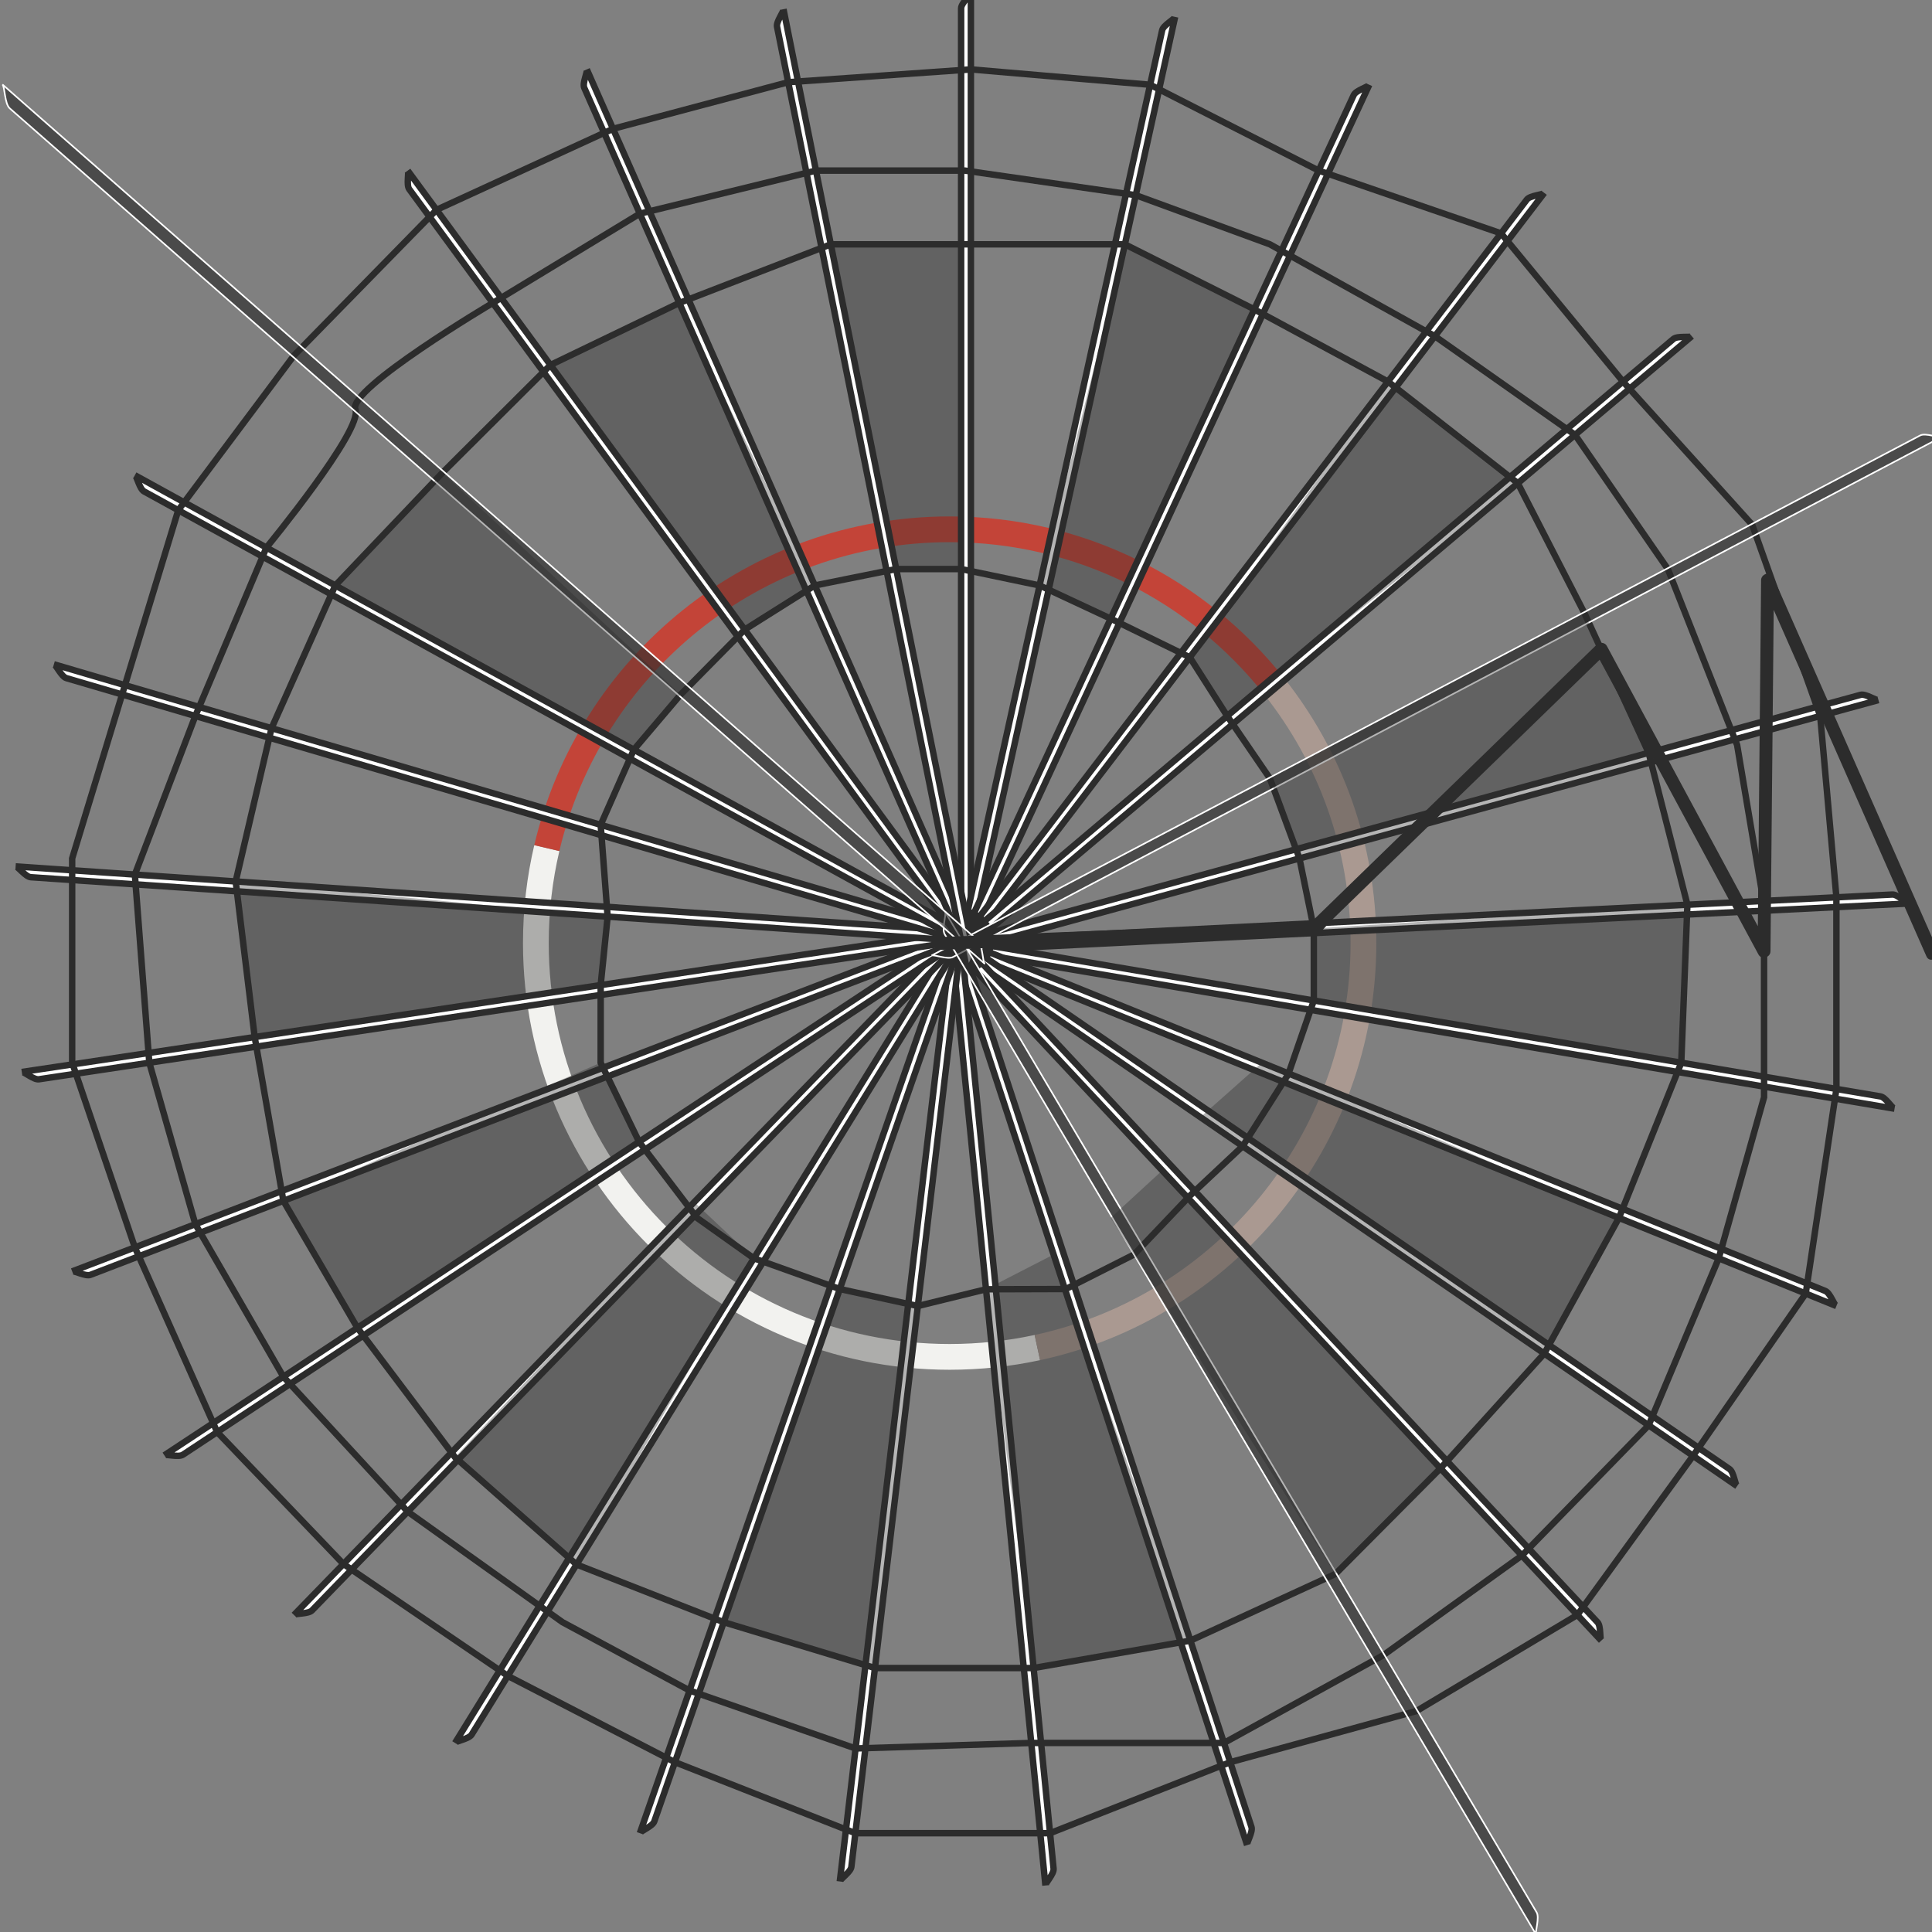 <?xml version="1.0" encoding="utf-8"?>
<!-- Generator: Adobe Illustrator 14.0.0, SVG Export Plug-In . SVG Version: 6.00 Build 43363)  -->
<!DOCTYPE svg PUBLIC "-//W3C//DTD SVG 1.1//EN" "http://www.w3.org/Graphics/SVG/1.1/DTD/svg11.dtd">
<svg name="2" version="1.1" xmlns="http://www.w3.org/2000/svg" xmlns:xlink="http://www.w3.org/1999/xlink" x="0px" y="0px" width="300px"
	 height="300px" viewBox="0 0 300 300" enable-background="new 0 0 300 300" xml:space="preserve">
<rect x="0" y="0" width="300" height="300" fill="#808080" stroke="none"/>
<g id="cluster_two">
	<g id="color_emphasis_1_">
		<path fill="none" stroke="#F2F2EF" stroke-width="4" d="M161.08,209.25c-4.39,0.947-8.945,1.445-13.618,1.445
			c-35.485,0-64.253-28.767-64.253-64.254c0-5.074,0.588-10.012,1.7-14.747"/>
		<path fill="none" stroke="#AA9991" stroke-width="4" d="M197.826,106.538c8.696,10.961,13.89,24.825,13.89,39.903
			c0,30.815-21.69,56.562-50.636,62.809"/>
		<path fill="none" stroke="#C34438" stroke-width="4" d="M84.909,131.694c6.665-28.378,32.142-49.506,62.553-49.506
			c20.409,0,38.595,9.515,50.364,24.35"/>
	</g>
	<g id="pattern_balance_1_">
		<g id="pattern_lines_out_1_">
			<g>
				<path fill="#FFFFFF" stroke="#2C2C2C" d="M150.758,148.767c0-48.264,0-96.529,0-144.793c0-1.714,0-3.428,0-5.142
					c0,0.384-1.516,1.647-1.516,2.466c0,48.264,0,96.529,0,144.793c0,1.714,0,3.428,0,5.142
					C149.242,150.849,150.758,149.585,150.758,148.767L150.758,148.767z"/>
			</g>
			<g>
				<path fill="#FFFFFF" stroke="#2C2C2C" d="M150.146,149.031c10.406-47.129,20.812-94.259,31.217-141.389
					c0.37-1.673,0.739-3.347,1.109-5.021c-0.083,0.375-1.836,1.282-2.013,2.081c-10.405,47.129-20.812,94.259-31.217,141.388
					c-0.37,1.674-0.739,3.348-1.108,5.021C148.216,150.737,149.97,149.83,150.146,149.031L150.146,149.031z"/>
			</g>
			<g>
				<path fill="#FFFFFF" stroke="#2C2C2C" d="M149.49,149.157c20.323-43.776,40.644-87.555,60.966-131.333
					c0.723-1.554,1.443-3.108,2.166-4.664c-0.162,0.349-2.069,0.857-2.414,1.599c-20.322,43.777-40.644,87.555-60.966,131.332
					c-0.722,1.556-1.443,3.11-2.165,4.665C147.238,150.407,149.147,149.899,149.49,149.157L149.49,149.157z"/>
			</g>
			<g>
				<path fill="#FFFFFF" stroke="#2C2C2C" d="M148.823,149.14c29.283-38.366,58.564-76.733,87.848-115.102
					c1.041-1.36,2.079-2.724,3.121-4.087c-0.234,0.306-2.206,0.392-2.703,1.041c-29.283,38.366-58.563,76.732-87.847,115.099
					c-1.04,1.364-2.079,2.727-3.12,4.089C146.354,149.874,148.328,149.79,148.823,149.14L148.823,149.14z"/>
			</g>
			<g>
				<path fill="#FFFFFF" stroke="#2C2C2C" d="M148.176,148.979c36.866-31.151,73.731-62.303,110.598-93.456
					c1.31-1.104,2.618-2.211,3.929-3.317c-0.295,0.248-2.238-0.093-2.863,0.434c-36.867,31.15-73.73,62.302-110.597,93.452
					c-1.31,1.108-2.618,2.215-3.929,3.32C145.607,149.163,147.552,149.507,148.176,148.979L148.176,148.979z"/>
			</g>
			<g>
				<path fill="#FFFFFF" stroke="#2C2C2C" d="M147.06,148.262c46.556-12.732,93.109-25.466,139.665-38.2
					c1.653-0.449,3.306-0.903,4.962-1.354c-0.372,0.101-1.991-1.027-2.781-0.813c-46.555,12.732-93.107,25.467-139.663,38.197
					c-1.653,0.455-3.308,0.907-4.961,1.359C144.653,147.349,146.271,148.479,147.06,148.262L147.06,148.262z"/>
			</g>
			<g>
				<path fill="#FFFFFF" stroke="#2C2C2C" d="M146.644,147.74c48.206-2.396,96.409-4.793,144.615-7.19
					c1.713-0.082,3.424-0.169,5.139-0.253c-0.386,0.019-1.724-1.433-2.541-1.394c-48.205,2.396-96.408,4.795-144.614,7.188
					c-1.712,0.089-3.425,0.174-5.137,0.259C144.491,146.33,145.827,147.782,146.644,147.74L146.644,147.74z"/>
			</g>
			<g>
				<path fill="#FFFFFF" stroke="#2C2C2C" d="M146.35,147.142c47.589,8.054,95.175,16.105,142.765,24.157
					c1.689,0.289,3.379,0.573,5.071,0.861c-0.38-0.065-1.374-1.771-2.18-1.909c-47.589-8.053-95.176-16.103-142.764-24.16
					c-1.69-0.282-3.382-0.568-5.071-0.854C144.552,145.301,145.542,147.007,146.35,147.142L146.35,147.142z"/>
			</g>
			<g>
				<path fill="#FFFFFF" stroke="#2C2C2C" d="M146.191,146.494c44.733,18.124,89.464,36.245,134.199,54.368
					c1.587,0.646,3.175,1.289,4.767,1.935c-0.357-0.146-0.961-2.025-1.718-2.334c-44.733-18.123-89.466-36.244-134.197-54.372
					c-1.589-0.64-3.179-1.283-4.768-1.927C144.833,144.309,145.432,146.188,146.191,146.494L146.191,146.494z"/>
			</g>
			<g>
				<path fill="#FFFFFF" stroke="#2C2C2C" d="M146.177,145.827c39.773,27.343,79.545,54.681,119.321,82.022
					c1.411,0.974,2.821,1.943,4.237,2.917c-0.317-0.219-0.502-2.185-1.175-2.649c-39.772-27.341-79.547-54.681-119.318-82.026
					c-1.414-0.967-2.827-1.938-4.239-2.909C145.321,143.4,145.501,145.364,146.177,145.827L146.177,145.827z"/>
			</g>
			<g>
				<path fill="#FFFFFF" stroke="#2C2C2C" d="M146.306,145.173c32.943,35.274,65.885,70.545,98.832,105.819
					c1.168,1.255,2.336,2.506,3.508,3.762c-0.262-0.282-0.018-2.242-0.575-2.841c-32.942-35.272-65.888-70.545-98.828-105.822
					c-1.173-1.248-2.343-2.501-3.513-3.754C145.994,142.619,145.745,144.575,146.306,145.173L146.306,145.173z"/>
			</g>
			<g>
				<path fill="#FFFFFF" stroke="#2C2C2C" d="M146.966,144.022c15.028,45.867,30.055,91.729,45.089,137.596
					c0.531,1.631,1.063,3.257,1.597,4.889c-0.117-0.365,0.93-2.041,0.675-2.818c-15.027-45.864-30.059-91.729-45.084-137.598
					c-0.538-1.625-1.071-3.254-1.604-4.884C147.759,141.575,146.708,143.244,146.966,144.022L146.966,144.022z"/>
			</g>
			<g>
				<path fill="#FFFFFF" stroke="#2C2C2C" d="M147.466,143.581c4.785,48.028,9.57,96.051,14.363,144.081
					c0.166,1.706,0.336,3.409,0.505,5.117c-0.035-0.382,1.348-1.792,1.267-2.606c-4.786-48.025-9.576-96.053-14.358-144.082
					c-0.175-1.702-0.345-3.408-0.514-5.114C148.768,141.362,147.382,142.766,147.466,143.581L147.466,143.581z"/>
			</g>
			<g>
				<path fill="#FFFFFF" stroke="#2C2C2C" d="M148.049,143.258c-5.682,47.931-11.362,95.854-17.038,143.789
					c-0.205,1.702-0.406,3.401-0.609,5.105c0.048-0.38,1.701-1.459,1.798-2.271c5.681-47.928,11.358-95.858,17.043-143.79
					c0.196-1.699,0.397-3.401,0.602-5.104C149.799,141.372,148.143,142.443,148.049,143.258L148.049,143.258z"/>
			</g>
			<g>
				<path fill="#FFFFFF" stroke="#2C2C2C" d="M148.688,143.067c-15.882,45.578-31.762,91.15-47.639,136.734
					c-0.567,1.617-1.13,3.234-1.695,4.854c0.129-0.361,1.976-1.059,2.246-1.831c15.879-45.576,31.757-91.155,47.642-136.734
					c0.558-1.616,1.122-3.235,1.688-4.854C150.804,141.604,148.955,142.292,148.688,143.067L148.688,143.067z"/>
			</g>
			<g>
				<path fill="#FFFFFF" stroke="#2C2C2C" d="M149.354,143.02c-25.336,41.082-50.668,82.159-75.998,123.248
					c-0.904,1.457-1.801,2.915-2.702,4.375c0.202-0.325,2.157-0.607,2.587-1.304c25.332-41.081,50.664-82.165,76.001-123.248
					c0.894-1.458,1.794-2.917,2.696-4.376C151.735,142.046,149.781,142.319,149.354,143.02L149.354,143.02z"/>
			</g>
			<g>
				<path fill="#FFFFFF" stroke="#2C2C2C" d="M150.014,143.116c-33.597,34.654-67.188,69.303-100.782,103.965
					c-1.197,1.228-2.387,2.458-3.582,3.689c0.268-0.273,2.238-0.128,2.807-0.715c33.594-34.654,67.188-69.31,100.786-103.965
					c1.188-1.23,2.381-2.461,3.576-3.691C152.549,142.679,150.582,142.524,150.014,143.116L150.014,143.116z"/>
			</g>
			<g>
				<path fill="#FFFFFF" stroke="#2C2C2C" d="M150.638,143.354c-40.278,26.596-80.55,53.187-120.826,79.791
					c-1.436,0.94-2.861,1.886-4.294,2.831c0.319-0.21,2.213,0.357,2.894-0.094c40.275-26.597,80.551-53.194,120.831-79.791
					c1.426-0.945,2.856-1.89,4.288-2.833C153.208,143.473,151.319,142.897,150.638,143.354L150.638,143.354z"/>
			</g>
			<g>
				<path fill="#FFFFFF" stroke="#2C2C2C" d="M151.196,143.719c-45.065,17.287-90.123,34.57-135.188,51.865
					c-1.604,0.608-3.2,1.225-4.803,1.839c0.356-0.137,2.083,0.826,2.845,0.532c45.062-17.288,90.125-34.577,135.192-51.864
					c1.597-0.615,3.196-1.229,4.798-1.842C153.68,144.39,151.959,143.421,151.196,143.719L151.196,143.719z"/>
			</g>
			<g>
				<path fill="#FFFFFF" stroke="#2C2C2C" d="M151.662,144.196c-47.733,7.164-95.458,14.327-143.19,21.5
					c-1.699,0.247-3.39,0.506-5.088,0.76c0.379-0.057,1.856,1.256,2.664,1.133c47.73-7.166,95.461-14.333,143.194-21.498
					c1.692-0.256,3.386-0.511,5.083-0.764C153.942,145.387,152.472,144.07,151.662,144.196L151.662,144.196z"/>
			</g>
			<g>
				<path fill="#FFFFFF" stroke="#2C2C2C" d="M152.015,144.763c-48.156-3.295-96.303-6.59-144.459-9.877
					c-1.713-0.125-3.419-0.236-5.132-0.354c0.382,0.026,1.542,1.626,2.357,1.681c48.152,3.293,96.306,6.585,144.461,9.879
					c1.708,0.115,3.417,0.231,5.128,0.351C153.983,146.417,152.831,144.814,152.015,144.763L152.015,144.763z"/>
			</g>
			<g>
				<path fill="#FFFFFF" stroke="#2C2C2C" d="M152.235,145.392c-46.312-13.6-92.616-27.197-138.932-40.789
					c-1.645-0.491-3.287-0.968-4.935-1.453c0.367,0.108,1.155,1.921,1.939,2.15c46.31,13.597,92.621,27.193,138.934,40.791
					c1.644,0.481,3.287,0.963,4.933,1.448C153.802,147.433,153.022,145.619,152.235,145.392L152.235,145.392z"/>
			</g>
			<g>
				<path fill="#FFFFFF" stroke="#2C2C2C" d="M152.315,146.054c-42.291-23.265-84.574-46.525-126.869-69.783
					c-1.501-0.834-3.002-1.653-4.506-2.482c0.336,0.185,0.714,2.125,1.43,2.518c42.29,23.262,84.58,46.522,126.872,69.785
					c1.502,0.825,3.003,1.649,4.505,2.479C153.405,148.385,153.035,146.445,152.315,146.054L152.315,146.054z"/>
			</g>
			<g>
				<path fill="#FFFFFF" stroke="#2C2C2C" d="M152.046,147.353c-28.563-38.908-57.122-77.811-85.692-116.715
					c-1.009-1.389-2.026-2.763-3.042-4.149c0.228,0.31-0.248,2.229,0.236,2.887c28.564,38.905,57.13,77.81,85.694,116.716
					c1.015,1.382,2.03,2.762,3.043,4.146C152.054,149.925,152.534,148.01,152.046,147.353L152.046,147.353z"/>
			</g>
			<g>
				<path fill="#FFFFFF" stroke="#2C2C2C" d="M151.708,147.928c-19.502-44.151-39.003-88.296-58.514-132.445
					c-0.686-1.573-1.383-3.134-2.075-4.707c0.155,0.351-0.723,2.122-0.392,2.87c19.504,44.148,39.01,88.296,58.515,132.445
					c0.693,1.568,1.388,3.135,2.078,4.705C151.161,150.441,152.044,148.675,151.708,147.928L151.708,147.928z"/>
			</g>
			<g>
				<path fill="#FFFFFF" stroke="#2C2C2C" d="M151.255,148.417c-9.525-47.318-19.05-94.629-28.584-141.946
					c-0.33-1.684-0.674-3.358-1.011-5.044c0.075,0.376-1.163,1.917-1.002,2.719c9.528,47.314,19.057,94.63,28.584,141.945
					c0.339,1.682,0.68,3.36,1.015,5.043C150.179,150.753,151.421,149.219,151.255,148.417L151.255,148.417z"/>
			</g>
		</g>
		<g id="pattern_radial_1_">
			<polygon fill="none" stroke="#2C2C2C" points="94.354,142.337 93.273,128.078 98.425,116.409 105.676,107.867 115.639,97.76 
				126.521,90.908 139.165,88.362 149.242,88.362 161.426,90.908 172.465,96.065 184.751,102.066 190.56,111.179 197.188,120.87 
				201.778,133.296 204.008,144.188 204.008,155.361 200.05,166.799 192.957,177.985 184.846,185.598 176.097,194.802 
				165.503,200.159 153.107,200.198 142.52,202.797 130.401,200.159 117.059,195.389 108.232,189.112 99.233,177.296 
				93.273,165.016 93.273,152.96 			"/>
			<polygon fill="none" stroke="#2C2C2C" points="27.68,79.227 45.649,55.201 67.781,32.583 95.19,20 122.394,12.765 
				150.758,10.775 178.592,13.16 204.763,26.488 233.087,36.235 252.017,59.248 272.075,81.475 282.641,111.179 285.157,139.336 
				285.157,169.092 280.391,200.862 262.896,226.062 244.931,250.771 219.948,265.688 191.03,273.63 163.051,284.656 
				132.818,284.656 104.805,273.63 78.854,260.235 53.326,242.856 33.726,222.372 20.94,193.691 11.205,165.016 11.205,133.296 			
				"/>
			<path fill="none" stroke="#2C2C2C" d="M30.332,111.179l11.037-26.152c0,0,15.085-18.33,13.814-21.461S76.52,47.042,76.52,47.042
				l22.835-13.869l27.35-6.685h23.14l26.515,3.819l20.829,7.632l25.618,14.266l21.768,15.317l14.408,20.84l10.754,27.316
				l4.185,24.808v29.895l-7.04,25.008L256,221.321l-19.687,20.224l-21.498,15.462l-24.764,13.636h-29.921l-27.279,0.857l-25.775-9
				l-19.732-10.607l-24.032-17.161L44,213.772l-13.668-23.686l-7.147-25.071L20.94,135.8L30.332,111.179z"/>
			<polygon fill="none" stroke="#2C2C2C" points="36.596,136.869 42.165,113.073 52.062,90.908 68.699,73.407 85.474,56.675 
				105.481,47.042 129.011,37.939 149.242,37.939 174.674,37.939 194.366,47.827 215.522,59.248 235.687,75.032 246.016,95.183 
				256,116.893 262.019,140.486 261.067,165.016 251.388,189.112 239.792,210.18 223.671,228.008 207.365,244.404 184.846,254.754 
				160.494,259.009 135.858,259.009 112.377,251.893 89.524,242.933 70.654,226.279 55.498,206.179 44,186.465 39.546,161.027 			
				"/>
		</g>
	</g>
	<g id="rhythm_1_">
		<g>
			<path fill="#2C2C2C" fill-opacity="0.64" stroke="#FFFFFF" stroke-width="0.25" d="M147.978,148.605
				c49.423-25.999,98.845-51.998,148.27-78c1.756-0.92,3.51-1.845,5.268-2.769c-0.396,0.207-2.506-0.663-3.345-0.225
				c-49.423,25.999-98.845,51.999-148.269,77.997c-1.755,0.927-3.511,1.85-5.267,2.773
				C145.029,148.174,147.141,149.047,147.978,148.605L147.978,148.605z"/>
		</g>
		<g>
			<path fill="#2C2C2C" fill-opacity="0.64" stroke="#FFFFFF" stroke-width="0.25" d="M146.696,145.073
				c29.566,50.011,59.132,100.016,88.704,150.028c1.048,1.778,2.095,3.552,3.146,5.332c-0.232-0.4,0.562-2.641,0.062-3.488
				c-29.564-50.009-59.135-100.018-88.698-150.031c-1.055-1.771-2.104-3.546-3.154-5.324
				C146.992,141.991,146.19,144.225,146.696,145.073L146.696,145.073z"/>
		</g>
		<g>
			<path fill="#2C2C2C" fill-opacity="0.64" stroke="#FFFFFF" stroke-width="0.25" d="M151.785,145.964
				C103.047,103.196,54.314,60.435,5.567,17.673c-1.727-1.528-3.459-3.037-5.193-4.562c0.389,0.339,0.321,2.995,1.146,3.718
				c48.74,42.764,97.481,85.527,146.223,128.292c1.731,1.518,3.462,3.035,5.192,4.557
				C152.541,149.337,152.617,146.686,151.785,145.964L151.785,145.964z"/>
		</g>
	</g>
	<g id="contrast_1_">
		<polygon fill="#2C2C2C" fill-opacity="0.35" points="52.062,90.908 98.425,116.409 105.676,107.867 68.699,73.407 		"/>
		<polygon fill="#2C2C2C" fill-opacity="0.35" points="85.474,56.675 105.481,47.042 126.521,90.908 115.639,97.76 		"/>
		<polygon fill="#2C2C2C" fill-opacity="0.35" points="139.165,88.362 149.242,88.362 149.242,37.939 129.011,37.939 		"/>
		<polygon fill="#2C2C2C" fill-opacity="0.35" points="161.426,90.908 172.465,96.065 194.366,47.827 174.674,37.939 		"/>
		<polygon fill="#2C2C2C" fill-opacity="0.35" points="184.751,102.066 215.522,59.248 235.687,75.032 190.56,111.179 		"/>
		<polygon fill="#2C2C2C" fill-opacity="0.35" points="197.188,120.87 201.778,133.296 256.375,118.363 246.016,95.183 		"/>
		<polygon fill="#2C2C2C" fill-opacity="0.35" points="204.008,144.188 204.008,155.361 261.067,165.016 262.019,140.486 		"/>
		<polygon fill="#2C2C2C" fill-opacity="0.35" points="186.403,173.48 195.946,165.016 251.388,189.112 239.792,210.18 		"/>
		<polygon fill="#2C2C2C" fill-opacity="0.35" points="172.465,189.112 180.472,181.756 223.671,228.008 207.365,244.404 		"/>
		<polygon fill="#2C2C2C" fill-opacity="0.35" points="163.604,194.802 184.846,254.754 160.494,259.009 153.107,200.198 		"/>
		<polygon fill="#2C2C2C" fill-opacity="0.35" points="135.858,259.009 142.52,202.797 130.401,200.159 112.377,251.893 		"/>
		<polygon fill="#2C2C2C" fill-opacity="0.35" points="89.524,242.933 117.059,195.389 107.798,186.661 70.654,226.279 		"/>
		<polygon fill="#2C2C2C" fill-opacity="0.35" points="55.498,206.179 99.233,177.296 93.273,165.016 44,186.465 		"/>
		<polygon fill="#2C2C2C" fill-opacity="0.35" points="39.546,161.027 36.596,136.869 94.354,142.337 93.273,152.96 		"/>
	</g>
	<g id="movement">
		<line display="none" fill="#E2139D" stroke="#2C2C2C" x1="146.35" y1="147.142" x2="300" y2="147.142"/>
		<line display="none" fill="#E2139D" stroke="#2C2C2C" x1="146.35" y1="147.142" x2="286.701" y2="84.613"/>
		<g>
			<g>
				<path fill="#2C2C2C" d="M300.863,147.495c-8.513-19.312-17.025-38.623-25.538-57.935c-0.42-0.954-1.854-0.42-1.863,0.505
					c-0.181,19.217-0.361,38.434-0.542,57.65c0.621-0.168,1.242-0.336,1.863-0.505c-8.425-15.636-16.85-31.271-25.274-46.908
					c-0.311-0.577-1.121-0.639-1.57-0.202c-8.214,7.982-16.429,15.965-24.643,23.948c-5.148,5.003-10.296,10.006-15.444,15.009
					c-1.341,1.303-2.682,2.606-4.023,3.91c-0.673,0.654-0.597,0.251,0.174,0.22c-0.353,0.014-0.704,0.028-1.057,0.042
					c-18.918,0.754-37.836,1.509-56.754,2.264c-1.285,0.051-1.29,2.051,0,2c11.78-0.47,23.56-0.94,35.34-1.41
					c6.493-0.259,12.986-0.518,19.48-0.777c1.011-0.041,2.272,0.117,3.262-0.155c0.843-0.232,1.72-1.5,2.301-2.064
					c14.26-13.857,28.519-27.715,42.778-41.573c-0.523-0.067-1.047-0.135-1.57-0.202c8.425,15.636,16.85,31.271,25.274,46.908
					c0.481,0.895,1.854,0.464,1.863-0.505c0.181-19.217,0.361-38.434,0.542-57.65c-0.621,0.168-1.242,0.336-1.863,0.505
					c8.513,19.312,17.025,38.623,25.538,57.935C299.655,149.683,301.379,148.664,300.863,147.495L300.863,147.495z"/>
			</g>
		</g>
	</g>
</g>
</svg>
